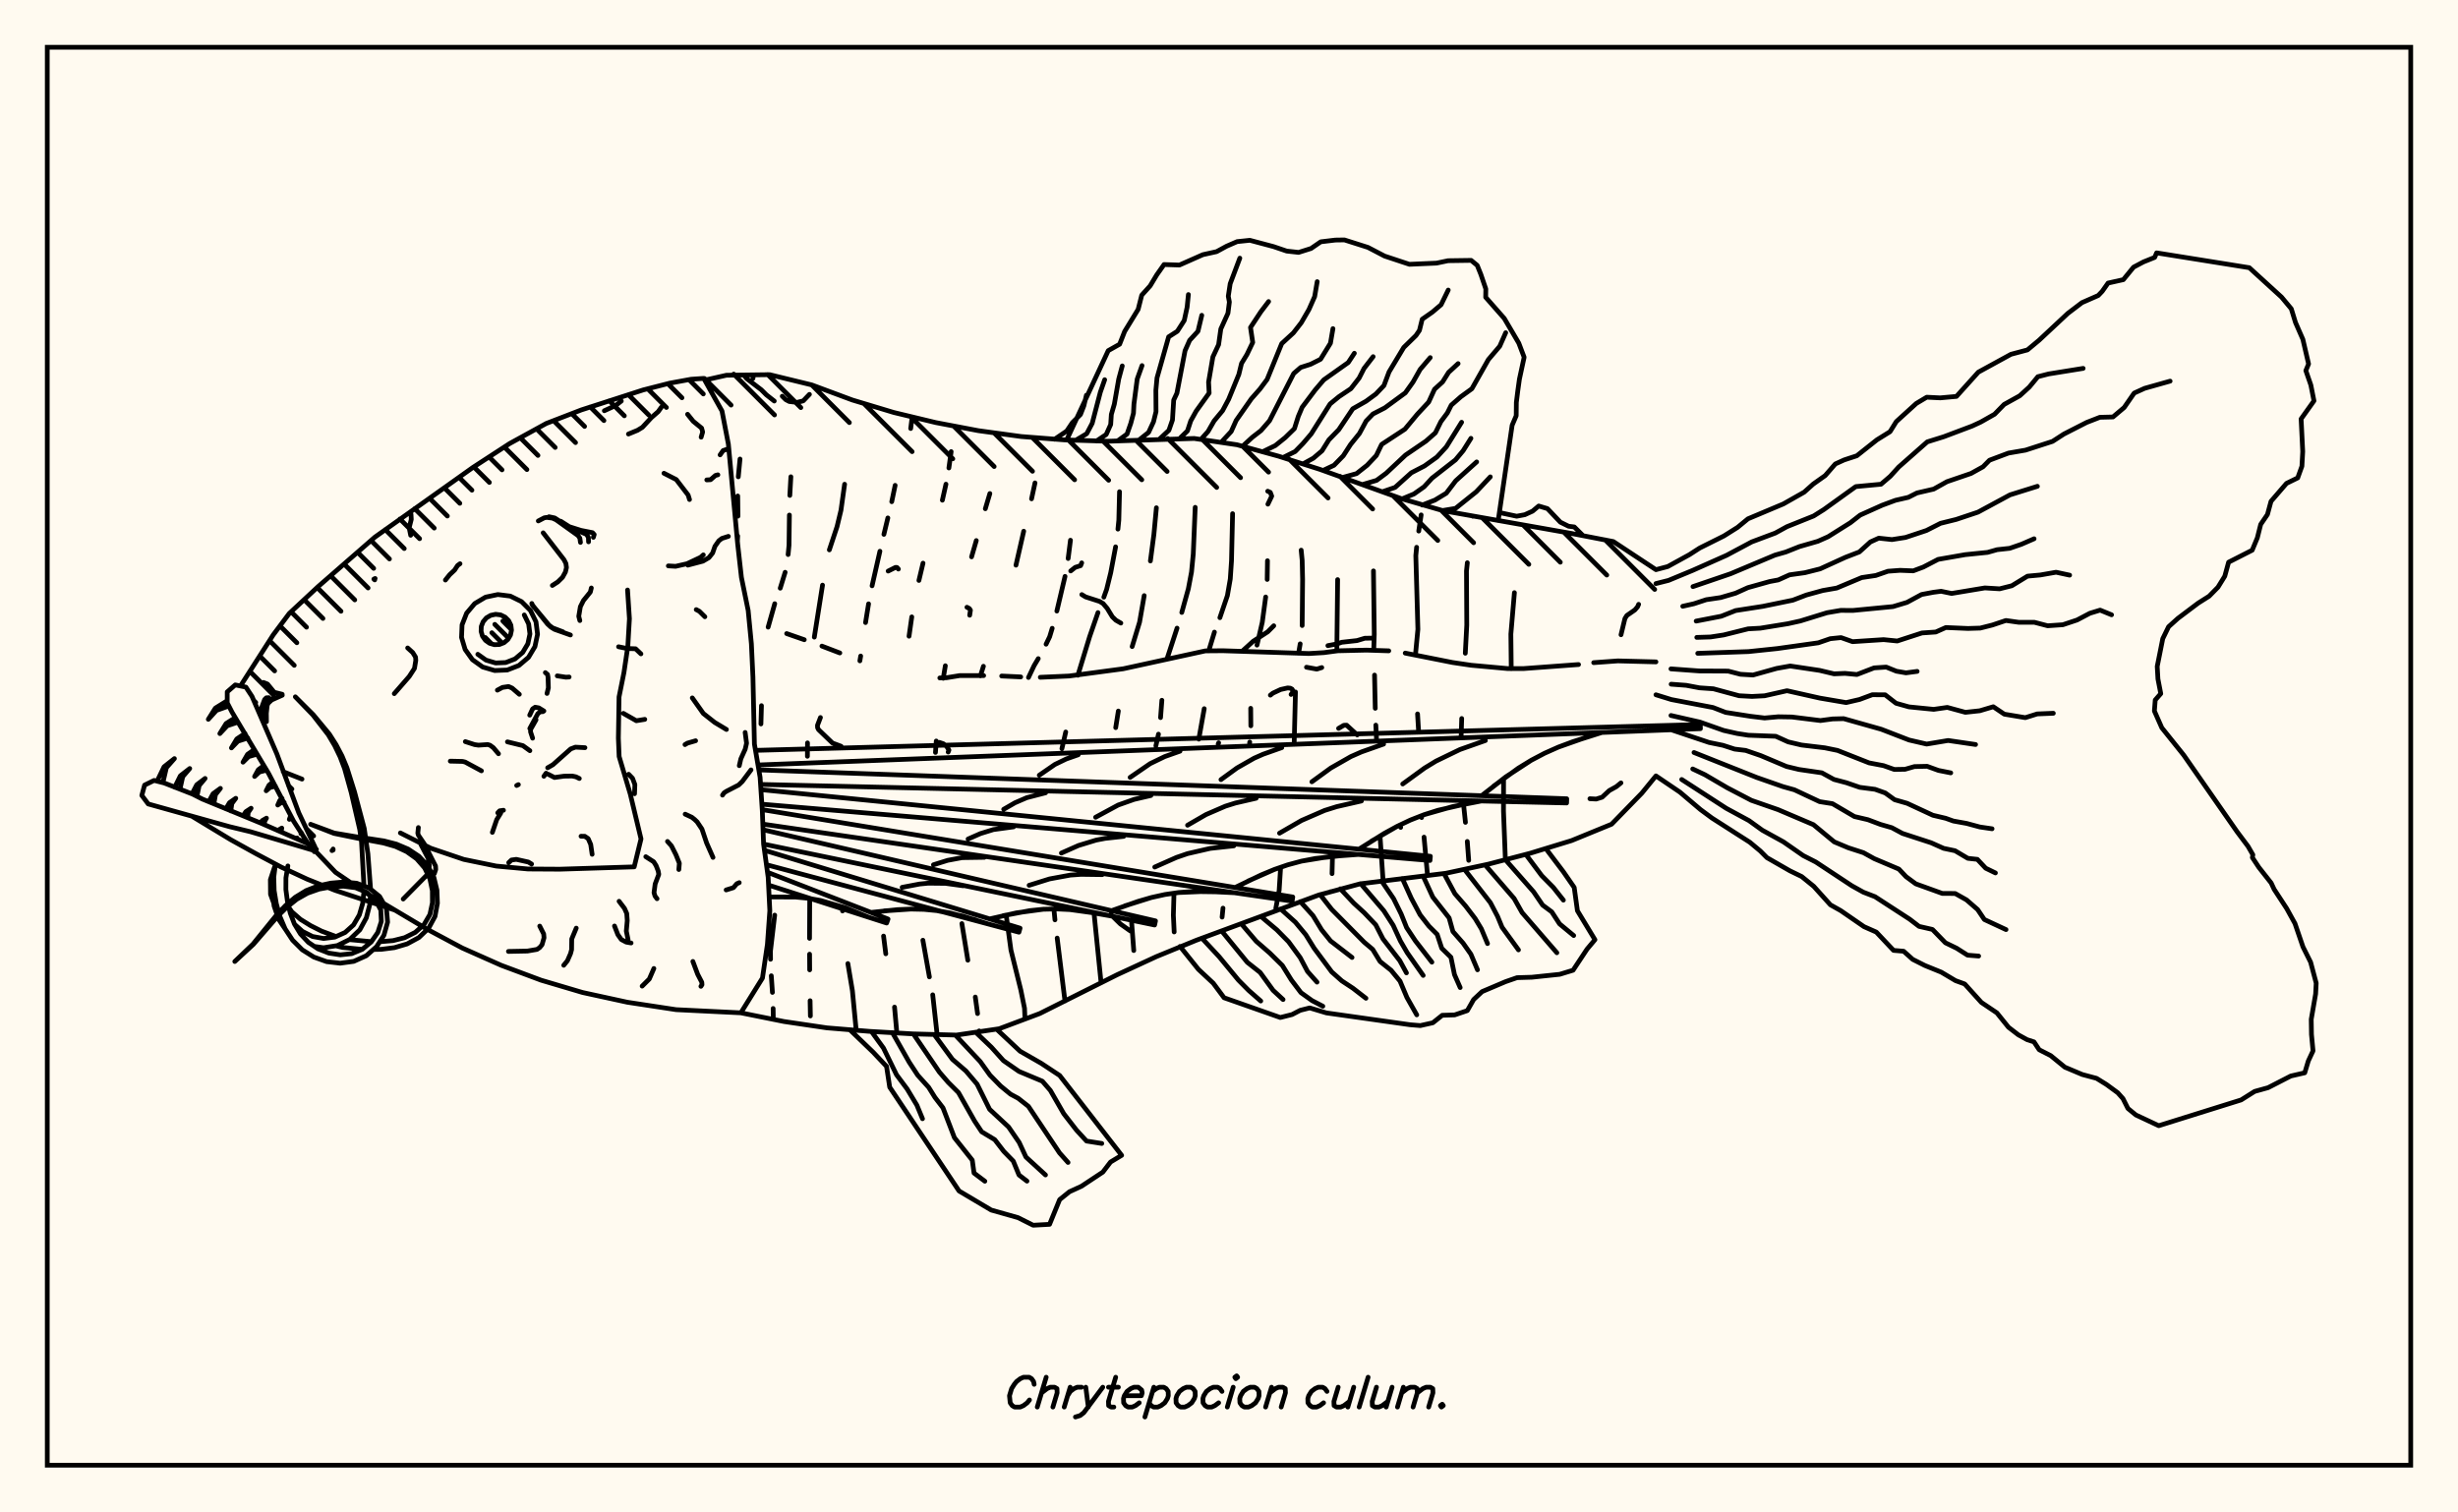<svg xmlns="http://www.w3.org/2000/svg" width="520" height="320"><rect x="0" y="0" width="520" height="320" fill="floralwhite"/><rect x="10" y="10" width="500" height="300" stroke="black" stroke-width="1" fill="none"/><path stroke="black" stroke-width="1" fill="none" stroke-linecap="round" stroke-linejoin="round" d="
M 149.08 80.43 153.68 79.39 162.83 79.27 171.73 81.44 180.31 84.63 189.08 87.27 197.98 89.41 206.98 91.12 216.05 92.36 225.18 93.07 234.33 93.36 252.63 92.77 261.69 94.1 270.52 96.53 279.24 99.31 296.48 105.51 305.27 108.05 332.32 112.84 341.31 114.58 350.32 120.53 
M 350.32 164.16 347.33 167.82 340.94 174.38 332.47 177.85 323.71 180.53 314.85 182.84 305.9 184.76 287.72 187 278.89 189.4 253.12 198.92 244.65 202.39 236.34 206.23 219.97 214.44 211.39 217.66 202.34 219 193.18 218.75 184.04 218.22 174.92 217.47 165.86 216.13 156.73 214.29 
M 166.42 134.05 170.15 135.35 
M 173.88 136.7 177.67 138.15 
M 198.82 143.44 200.24 143.39 203.03 142.94 208.1 142.94 
M 211.91 143.03 215.94 143.22 
M 220.08 143.3 226.18 143.03 237.62 141.5 255.01 137.71 258.73 137.68 276.93 138.27 280.08 138.08 283.01 137.69 289.08 137.55 293.8 137.7 
M 297.28 138.18 307.3 140.17 311.22 140.75 318.88 141.45 322.38 141.45 333.95 140.6 
M 337.15 140.2 342.25 139.83 350.32 140.04 
M 159.4 79.31 159.29 80.07 
M 156.55 97.12 156.19 100.88 
M 156.07 104.94 156.12 109.21 
M 156.06 113.4 156 114.53 
M 167.31 100.87 167.09 104.82 
M 167 108.97 166.92 115.34 166.73 117.33 
M 166.1 121.08 165.06 124.45 
M 163.9 127.73 162.5 132.69 
M 161.09 149.3 160.98 153.17 
M 163.89 193.62 162.99 201.27 163.01 202.96 
M 163.17 206.45 163.41 209.97 
M 163.56 213.37 163.6 215.68 
M 178.68 102.45 177.91 107.96 177.08 111.42 175.45 116.34 
M 174.01 123.8 172.27 134.8 
M 170.83 157.18 170.81 160.01 
M 171.3 190.12 171.26 198.53 
M 171.27 201.88 171.29 205.2 
M 171.38 211.73 171.44 214.95 
M 189.37 102.69 188.65 106.15 
M 187.83 109.58 186.99 113.06 
M 186.15 116.63 184.49 123.94 
M 183.75 127.76 183.11 131.72 
M 182.08 138.8 181.91 139.82 
M 178.18 191.85 178.24 192.74 
M 179.37 203.87 180.33 209.63 181.13 217.98 
M 201.22 95.55 200.74 99.01 
M 200.12 102.44 199.36 105.83 
M 195.27 119.15 194.4 122.81 
M 192.89 130.52 192.31 134.61 
M 186.92 198.05 187.39 201.8 
M 189.24 213.08 189.73 218.55 
M 209.41 104.42 208.45 107.64 
M 206.54 114.37 205.54 117.82 
M 199.99 140.86 199.55 143.51 
M 198.07 156.78 197.9 159.2 
M 195.24 198.93 196.62 206.69 
M 197.32 210.48 198.25 218.89 
M 218.96 102.17 218.23 105.54 
M 216.57 112.39 214.93 119.58 
M 208.05 140.97 207.41 143 
M 203.49 195.41 204.75 203.16 
M 206.33 210.95 206.81 214.45 
M 207.14 218.12 207.16 218.29 
M 226.46 114.3 225.97 118.17 
M 225.31 121.95 223.58 129.29 
M 222.6 132.93 222.06 134.72 221.3 136.3 
M 219.65 139.35 218.77 140.83 217.58 143.34 
M 212.86 193.6 213.87 201.02 215.96 209.46 216.74 213.32 216.84 215.61 
M 236.84 104.04 236.69 110.05 236.5 111.95 
M 236.01 115.7 234.98 121.16 234.11 124.7 233.52 126.35 
M 232.28 129.61 230.52 134.69 228.03 142.87 
M 225.46 154.87 224.65 158.4 
M 222.96 192.33 223.18 194.62 
M 223.65 198.47 225.3 211.8 
M 244.64 107.43 244.11 113.09 243.37 118.69 
M 242.06 126.02 241.08 131.64 239.51 136.8 
M 236.59 150.44 236.03 153.95 
M 231.44 193.14 232.94 207.95 
M 252.85 107.34 252.44 117.2 252.07 121.01 251.4 124.57 250.01 129.58 
M 249.01 132.9 246.89 139.38 
M 245.8 148.16 245.52 151.83 
M 245.08 155.33 244.53 157.8 
M 239.36 194.6 239.85 201.11 
M 260.76 108.68 260.53 118.64 260.27 122.5 259.66 126.01 258.07 130.69 
M 256.92 133.74 255.74 137.61 
M 254.76 149.94 253.61 156.39 
M 248.36 188.98 248.23 193.64 248.4 197.18 
M 268.14 118.64 268.08 122.6 
M 267.76 126.31 267.04 131.65 265.92 136.49 
M 264.59 149.86 264.62 153.56 
M 264.39 157 264.36 157.21 
M 258.73 192.14 258.54 194.04 
M 275.27 116.4 275.48 118.59 275.57 122.61 275.48 132.35 
M 275.06 136.22 274.72 138.21 
M 274.06 146.4 273.8 156.82 
M 270.92 183.5 270.61 188.39 269.9 192.19 
M 282.98 122.63 282.81 137.7 
M 281.89 181.18 281.8 184.84 
M 281.51 188.65 281.51 188.69 
M 290.56 120.79 290.73 134.21 290.62 137.52 
M 290.79 142.83 290.94 149.86 
M 291.06 153.42 291.21 156.4 
M 291.95 176.87 292.6 186.38 
M 300.65 108.94 300.14 112.36 
M 299.69 115.79 299.52 117.55 299.96 133.14 299.44 138.6 
M 299.89 151.05 300.11 154.72 
M 300.7 172.59 300.75 172.98 
M 301.26 177.12 302 185.23 
M 310.42 119.06 310.24 120.81 310.3 132.26 309.99 138.21 
M 309.23 152.02 309.11 155.87 
M 309.62 170.18 310.02 173.99 
M 310.41 178.03 310.71 182.03 
M 320.38 125.39 319.63 134.16 319.71 141.48 
M 318.09 164.73 318.07 171.6 318.47 181.9 
M 187.89 120.83 189.46 120.04 189.77 120.07 190.06 120.4 
M 163.8 84.85 162.13 83.54 161.07 82.48 157.96 80.1 157.34 79.34 
M 342.93 134.3 343.76 130.87 344.16 130.23 345.86 129.05 346.43 128.39 346.66 127.86 
M 192.66 90.66 192.97 88.21 
M 290.39 135.01 288.72 135.04 287.09 135.53 283.85 135.89 282.87 136.23 280.92 136.6 
M 257.71 157.41 257.81 157.16 
M 200.59 159.12 200.75 158.7 200.31 157.99 199.6 157.37 198.73 157.08 
M 342.92 165.64 341.95 166.43 340.44 167.27 338.94 168.67 337.68 169.06 336.35 168.99 
M 239.13 196.97 237.02 195.48 234.98 193.48 
M 276.39 141.17 278.57 141.57 279.63 141.24 
M 269.47 132.4 268.2 133.67 265.11 135.68 262.79 137.79 
M 268.75 147.08 269.29 146.65 270.93 145.88 272.42 145.55 272.99 145.61 273.36 145.82 273.51 146.12 273.43 146.53 273.13 146.93 
M 205.14 130.17 205.3 129.1 205.07 128.75 204.56 128.48 
M 287.13 155.49 284.88 153.43 284.28 153.46 283.18 154.11 
M 226.51 120.8 227.47 120.04 228.61 119.68 228.84 119.09 
M 177.94 157.89 176.12 157.21 173.17 154.38 172.96 153.96 172.94 153.46 173.57 151.81 
M 296.32 175.06 296.15 174.55 
M 268.23 106.67 269.04 104.97 268.74 104.18 268.19 103.93 
M 171.24 83.44 169.93 84.81 168.59 85.14 166.97 84.95 166.22 84.55 165.49 83.83 
M 237.12 131.83 236.07 131.23 235.32 130.5 234.23 128.71 233.36 127.69 232.64 127.25 229.66 126.29 228.86 125.8 
M 218.66 92.66 218.66 92.66 
M 225.65 93.1 234.45 74.19 236.86 72.83 237.92 70.13 240.78 65.45 241.54 62.45 243.32 60.48 244.72 58.15 246.26 55.97 249.51 56.08 254.48 53.88 257.38 53.24 259.47 52.1 261.72 51.12 264.41 50.84 269.41 52.17 272.2 53.12 274.73 53.4 277.36 52.57 279.41 51.16 282.49 50.79 284.42 50.76 289.39 52.34 292.92 54.18 298.17 55.92 303.91 55.67 306.35 55.16 311.23 55.09 312.51 56.14 313.28 58.05 314.33 61.13 314.3 62.89 318.23 67.36 321.31 72.6 322.44 75.58 321.44 80.22 321.1 82.66 320.79 85.14 320.76 87.96 319.9 89.97 316.95 110.14 
M 311.59 109.23 311.59 109.23 
M 223.1 92.94 225.67 91.2 226.87 89.41 228.58 87.7 229.29 85.88 229.83 83.62 
M 227.53 93.18 229.9 91.76 231.06 89.56 232.78 82.98 233.7 80.34 
M 231.97 93.31 234.02 91.93 234.97 89.82 235.11 87.68 235.74 85.51 236.67 80.2 237.42 77.42 
M 236.42 93.3 238.43 91.84 239.22 89.57 239.79 87.42 239.89 85.48 240.58 80.2 241.6 77.35 
M 240.86 93.18 242.99 91.48 244.03 89.24 244.56 87.1 244.53 82.57 244.77 79.96 247.23 71.27 249.07 70.09 250.53 67.81 251.14 65 251.41 62.32 
M 245.29 92.91 247.28 91.05 248.04 88.86 248.3 84.65 248.98 83.19 250.7 74.2 251.67 72.01 253.43 70.1 254.24 66.71 
M 249.73 92.61 251.21 91.17 251.9 89.06 253.05 86.99 255.8 83.16 255.68 80.84 256.59 75.51 257.8 72.92 258.27 69.6 259.78 66.27 260.08 63.9 259.85 62.67 260.25 60.03 262.29 54.62 
M 254.16 92.86 255.57 91.28 256.85 89.05 258.65 86.88 259.92 84.49 262.08 79.22 262.65 76.89 263.81 74.98 265.02 72.45 264.55 69.28 266.74 65.96 268.38 63.8 
M 258.58 93.33 260.47 91.29 261.52 88.95 264.73 84.37 266.54 82.32 268.07 80.27 271.15 72.7 273.62 70.43 275.29 68.28 276.91 65.49 278.12 62.75 278.66 59.59 
M 262.89 94.4 264.93 92.52 266.77 91.1 268.58 89.01 273.69 79.02 275.17 77.74 277.26 77.07 279.37 76.01 281.46 72.62 281.99 69.53 
M 267.18 95.55 269.8 94.27 271.89 92.59 273.84 90.69 274.65 88.12 275.48 86.16 278.25 82.48 280.05 80.37 285.23 76.7 286.52 74.74 
M 271.45 96.8 274 95.53 275.62 93.87 277.4 91.79 281.39 85.46 283.27 83.92 285.78 82.24 287.53 79.99 288.57 77.95 290.49 75.46 
M 275.68 98.14 277.85 96.94 279.68 95.38 281.13 93.06 283.23 90.9 286.18 86.49 289.01 84.88 291.08 83.36 292.78 81.57 293.86 78.69 296.97 73.51 299.55 70.99 300.29 69.9 300.87 67.54 303.03 66.03 304.87 64.47 306.38 61.37 
M 279.91 99.53 282.22 98.44 284.18 96.43 285.72 94.04 287.59 91.72 289.02 89.07 290.45 87.59 292.96 86.3 297.3 83.12 298.92 80.85 300.44 78.16 302.57 75.66 
M 284.1 101 286.99 100.2 289.23 98.43 291.16 96.38 292.29 94.03 297.22 90.8 299.83 87.66 302.24 85.07 303.48 82.36 305.19 80.8 306.46 78.78 308.47 76.93 
M 288.28 102.5 291.23 101.63 293.26 100.12 297.35 96.28 301.67 93.33 303.66 91.58 304.83 89.2 306.2 87.36 307.02 85.72 309.04 83.95 311.38 82.25 314.87 76.08 317.27 73.26 318.54 70.39 
M 292.45 104.04 295.14 103.12 298.57 100.03 301.35 98.59 303.99 96.7 305.98 94.54 309.21 89.34 
M 296.63 105.55 299.13 104.51 301.28 102.99 302.95 101.17 307.92 97.29 309.54 95.35 311.18 92.74 
M 300.87 106.86 303.56 105.81 305.97 104.35 307.97 101.72 312.39 97.73 
M 305.16 108.02 307.93 107.56 312.31 104.05 315.28 100.89 
M 159.83 158.76 359.7 153.29 359.73 154.17 160.35 161.85 
M 160.53 162.89 331.45 169 331.42 169.89 160.9 165.97 
M 160.97 167.07 302.6 181.17 302.52 182.06 161.18 170.15 
M 161.26 171.3 273.49 189.78 273.36 190.66 161.38 174.36 
M 161.43 175.55 244.45 194.84 244.26 195.71 161.54 178.59 
M 161.72 179.9 215.8 196.38 215.56 197.23 162.14 182.95 
M 162.36 184.55 187.87 194.45 187.57 195.29 162.59 187.26 
M 338.88 154.98 332.7 156.94 329.68 158.07 326.76 159.37 323.93 160.86 318.55 164.37 313.43 168.36 
M 313.4 169.47 307.22 170.68 301.24 172.38 298.36 173.51 295.56 174.84 292.82 176.34 287.48 179.67 
M 287.38 180.78 281.28 181.23 275.33 182.2 272.43 182.98 269.59 183.96 266.79 185.12 261.29 187.77 
M 261.12 188.88 255.18 188.59 249.33 188.84 246.44 189.26 243.59 189.89 240.76 190.71 235.16 192.68 
M 234.92 193.78 229.22 192.78 226.37 192.45 223.53 192.31 220.69 192.38 215.03 193.14 209.38 194.42 
M 209.08 195.5 203.67 193.82 198.22 192.67 195.46 192.4 192.68 192.34 189.88 192.46 184.26 193.05 
M 183.88 194.11 178.79 192.05 173.6 190.52 170.95 190.05 168.27 189.79 162.72 189.78 
M 335.77 155.92 329.68 158.07 326.76 159.37 323.93 160.86 321.2 162.53 315.98 166.33 
M 314.24 156.68 308.86 158.58 303.78 161.04 301.37 162.51 296.75 165.87 
M 292.71 157.43 288.04 159.08 285.79 160.07 281.53 162.5 277.53 165.41 
M 271.17 158.18 267.21 159.58 265.31 160.42 261.7 162.48 258.3 164.95 
M 249.64 158.93 246.39 160.08 243.32 161.57 239.08 164.48 
M 228.11 159.69 225.57 160.58 223.17 161.74 219.86 164.02 
M 310.3 170.04 304.19 171.44 301.24 172.38 298.36 173.51 295.56 174.84 290.14 177.97 
M 288.02 169.47 282.78 170.67 280.23 171.47 275.35 173.59 270.69 176.28 
M 265.75 168.89 261.36 169.9 259.23 170.57 255.14 172.34 251.23 174.6 
M 243.48 168.31 239.94 169.13 236.55 170.33 231.78 172.91 
M 221.2 167.74 217.22 168.77 214.72 169.85 212.33 171.23 
M 284.32 180.97 278.28 181.63 275.33 182.2 272.43 182.98 269.59 183.96 264.03 186.41 
M 261.02 178.96 256.04 179.5 251.22 180.61 248.87 181.42 244.29 183.45 
M 237.73 176.95 233.8 177.38 231.88 177.75 228.15 178.89 224.54 180.49 
M 214.43 174.94 210.16 175.52 207.43 176.36 204.8 177.52 
M 258.15 188.7 252.24 188.62 249.33 188.84 246.44 189.26 243.59 189.89 237.96 191.66 
M 233.19 185.05 228.67 184.99 226.43 185.15 222.03 185.96 217.71 187.31 
M 208.24 181.39 203.54 181.46 200.48 182.03 197.47 182.97 
M 232.07 193.24 226.37 192.45 223.53 192.31 220.69 192.38 217.86 192.67 212.21 193.74 
M 203.76 187.41 200.06 186.9 196.37 186.86 194.53 187.04 190.85 187.74 
M 206.38 194.62 200.95 193.15 198.22 192.67 195.46 192.4 192.68 192.34 187.07 192.72 
M 210.92 217.83 215.8 222.41 220.27 224.97 224.18 227.55 237.29 244.44 234.94 245.86 233.31 247.99 228.79 250.98 226.24 252.15 224.17 253.82 222.04 259.04 218.57 259.23 215.36 257.62 209.7 256.02 202.89 251.98 188.22 230.02 187.55 225.62 184.72 222.62 179.94 218.02 
M 206.52 218.5 209.73 221.56 212.28 224.4 215.58 226.69 220.52 228.76 222.21 230.71 225.04 235.63 227.73 239.1 229.86 241.42 233.09 241.93 
M 202.11 219 207.37 224.6 209.43 227.47 211.68 229.77 213.78 231.5 215.4 232.37 217.56 234.07 224.15 243.93 225.95 245.95 
M 197.67 218.93 201.49 224.13 204.34 226.59 206.71 229.38 209.35 234.7 213.36 238.43 215.61 241.71 217.04 244.8 221.18 248.59 
M 193.23 218.75 198.73 226.83 200.6 229 202.77 231.16 206.17 237.18 207.68 239.46 210.45 241.13 212.36 243.61 214.36 245.66 215.57 248.6 217.26 249.9 
M 188.79 218.47 192.34 224.73 194.15 227.49 196.47 230.06 197.79 232.18 199.49 234.39 201.91 240.7 205.69 245.46 206.06 248.19 208.35 249.92 
M 184.36 218.24 186.9 221.74 189.66 227.39 191.92 230.42 193.97 233.83 195.16 236.7 
M 327.08 179.61 330.74 184.45 333.03 187.76 333.71 192.69 337.42 198.82 335.75 200.81 332.79 205.28 329.97 206.14 324.05 206.76 320.94 206.85 318.52 207.69 313.55 209.8 311.76 211.47 310.42 213.82 307.74 214.73 305.11 214.81 303.12 216.4 300.47 216.99 298.29 216.81 280.61 214.31 277.08 213.25 275.06 213.76 273.35 214.65 270.85 215.28 258.96 211.1 256.67 208.02 253.53 205.09 249.64 200.24 
M 322.8 180.78 326.16 185.27 328.59 187.73 330.74 190.45 
M 318.5 181.93 324.44 188.69 326.35 191.5 328.28 192.93 329.93 195.47 332.92 197.94 
M 314.19 183 320.32 190.1 322 193.08 329.36 201.58 
M 309.86 183.99 315.3 190.99 316.82 193.89 317.77 196.19 321.24 200.97 
M 305.5 184.84 307.78 189.08 310.06 191.7 312.08 194.35 313.39 196.52 314.69 199.64 
M 301.1 185.43 303.11 189.8 306.57 194.21 307.37 197.09 309.52 199.54 311.17 201.88 312.57 205.19 
M 296.67 185.86 298.56 190.04 300.43 193.55 302.29 195.94 304.04 197.69 305.01 200.64 306.95 202.54 307.7 206.2 308.91 208.95 
M 292.26 186.37 294.81 190.12 296.43 193.4 297.58 196.27 299.42 199.05 302.92 203.57 
M 287.86 186.96 292.75 192.69 294.73 195.77 296.26 199.09 297.7 201.57 301.08 206.38 
M 283.55 188.05 286.39 191.08 288.6 193.1 291.04 195.66 292.57 198.64 296.13 203.25 297.54 205.84 
M 279.27 189.27 281.72 192.4 288.59 199.34 290.4 200.87 291.96 203.43 294.29 205.29 296.18 207.58 297.64 211.04 299.72 214.72 
M 275.09 190.76 277.77 193.73 279.59 196.72 281.49 199.08 286.03 202.58 
M 270.92 192.31 274.05 195.12 276.24 197.76 278.01 200.62 281.73 205.63 283.87 207.53 286.23 209.09 288.97 211.21 
M 266.79 193.93 270.13 196.74 272.6 199.25 275.06 202.61 276.62 205.55 278.62 207.8 
M 262.62 195.47 265.76 199.15 268.64 201.66 271.28 204.26 273.2 207.35 275.22 210.02 277.58 211.71 279.85 212.89 
M 258.43 196.95 263.87 203.6 266.59 205.75 269.33 209.53 271.44 211.48 
M 254.26 198.49 257.9 202.4 262 207.37 264.15 209.54 266.72 211.79 
M 350.32 120.53 352.82 119.87 357.39 117.36 359.58 115.95 364.71 113.39 367.59 111.58 369.79 109.77 377.28 106.62 381.68 104.13 383.59 102.42 386.13 100.62 388.27 98.16 390.14 97.31 392.82 96.43 397.07 93.06 399.84 91.34 401.17 89.2 405.4 85.36 407.61 84.04 410.46 84.18 413.9 83.87 418.52 78.74 425.43 74.96 428.92 74.03 431.38 71.98 437.45 66.31 440.45 64.03 443.89 62.52 444.73 61.64 445.97 59.89 449.2 59.17 451.36 56.53 453.45 55.42 455.83 54.46 456.24 53.5 475.85 56.64 482.67 62.86 484.73 65.33 485.62 68.23 487.18 71.79 488.39 77 487.81 78.41 488.87 81.47 489.53 84.81 486.81 88.63 487.15 95.53 486.98 98.64 486.09 101.11 483.72 102.27 480.44 106.07 479.69 108.85 478.26 110.95 477.55 113.79 476.46 116.41 471.47 118.95 470.66 121.91 469.22 124.24 467.35 126.14 465.04 127.6 460.75 130.83 458.77 132.61 457.54 135.13 456.37 141 456.52 143.65 457.12 146.76 455.95 148.1 455.77 150.43 457.34 153.98 461.96 159.74 473.26 175.97 475.59 179.08 476.6 180.84 476.5 181.44 477.87 183.51 480.47 186.81 481.1 188.15 483.76 192.22 485.51 195.39 487.2 200.33 488.82 203.57 490 208 489.88 210.3 488.95 215.66 489 218.85 489.33 222.34 488.33 224.48 487.58 226.98 484.63 227.66 479.82 230.13 476.98 230.92 474.12 232.72 456.69 238.17 451.85 235.9 450.17 234.52 449.12 232.43 448.02 231.2 445.63 229.45 443.53 228.15 440.51 227.34 436.83 225.79 433.83 223.34 431.4 222.1 430.3 220.44 428.84 219.97 426.99 218.95 424.9 217.34 422.45 214.3 419.17 212.09 415.65 208.19 413.7 207.48 410.69 205.69 407.22 204.28 404.64 202.98 402.72 201.26 400.59 201.08 396.94 197.21 394.34 196.06 389.42 192.67 387.23 191.44 383.71 187.53 381.16 185.46 378.67 184.25 373.79 181.45 372.39 180.04 370.18 178.2 362.16 173.07 359.74 171.28 355.41 167.61 350.32 164.16 
M 350.32 123.47 352.98 122.8 358.07 120.69 365.27 117.49 370.59 114.65 375.58 112.78 378.04 111.43 383.68 109.17 385.87 107.79 392.6 102.95 397.94 102.45 399.9 100.77 401.67 98.82 407.72 93.49 411.19 92.41 417.19 90.15 419.03 89.3 421.96 87.64 423.98 85.57 427.28 83.74 429.3 81.9 431.12 79.7 433.38 79.12 440.7 77.94 
M 358.15 124.11 366.09 121.4 375.49 117.45 377.8 116.79 380.69 115.64 384.58 114.52 386.74 113.56 391.45 110.6 393.53 108.98 398.19 106.89 401 105.85 403.7 105.23 405.54 104.3 409.08 103.48 411.89 101.91 416.98 100.17 419.52 98.76 420.89 97.37 424.91 95.86 428.51 95.24 434.22 93.39 436.62 91.84 441.43 89.38 444.23 88.29 447.01 88.22 449.38 86.22 451.49 83.17 453.71 82.16 459.1 80.64 
M 355.99 128.27 358.35 127.74 360.97 126.88 364.01 126.43 367.18 125.5 369.77 124.33 374.38 123.04 376.2 122.7 378.6 121.62 381.83 121.17 385.05 120.36 390.4 117.92 393.35 116.78 395.69 114.66 397.46 113.86 400.25 114.16 403.12 113.71 407.54 112.24 410.53 110.72 413.84 109.9 418.45 108.36 425.23 104.7 431.02 102.89 
M 358.83 131.41 364.14 130.38 367.18 129.18 372.92 128.29 379.29 126.98 382.14 125.89 385.6 124.94 388.57 124.42 393.86 122.2 396.82 121.76 399.41 120.86 401.97 120.67 404.75 120.78 406.88 119.98 410.02 118.35 415.75 117.35 420.49 116.87 422.5 116.3 425.16 116.01 427.65 115.15 430.32 113.99 
M 358.96 134.86 361.86 134.77 364.66 134.34 369.82 133.05 372.39 132.91 378.26 131.96 380.88 131.38 386.51 129.64 389.42 129.14 391.96 129.16 400.47 128.34 403.43 127.45 406.52 125.78 409.02 125.31 410.65 125.1 412.87 125.56 419.9 124.39 423.03 124.58 425.61 123.93 428.93 121.9 431.65 121.65 434.97 121.07 437.84 121.69 
M 359.16 138.23 369.89 137.86 376 137.22 384.68 136 387.2 135.13 389.48 134.9 391.92 135.76 398.49 135.33 401.37 135.62 406.6 133.92 409.52 133.72 411.65 132.77 416.33 132.97 418.93 132.89 421.5 132.24 424.36 131.28 427.05 131.66 430.4 131.67 433.19 132.4 436.41 132.18 439.41 131.18 442.13 129.75 444.29 129.09 446.71 130.08 
M 353.5 141.52 359.52 141.96 365.6 141.99 368.2 142.66 370.86 142.82 375.87 141.42 378.72 140.91 384.94 141.84 388.01 142.57 390.31 142.47 392.84 142.71 396.47 141.31 399.04 141.14 401.19 142.01 403.21 142.36 405.58 142.05 
M 353.54 144.76 356.73 145 359.54 145.53 362.47 145.73 367.9 147.2 370.64 147.35 373.31 147.21 378.05 146.14 384.99 147.7 390.56 148.65 393.4 147.99 396.09 146.99 398.81 147 401.11 148.79 403.85 149.56 409.08 150.08 411.96 149.67 415.78 150.71 418.83 150.38 421.69 149.53 424.02 151.1 428.46 151.84 430.97 151.05 434.39 150.91 
M 350.32 147 353.59 148.01 362.39 149.69 365.08 150.73 370.31 151.55 373.3 151.91 376.22 151.65 379.09 151.7 385.12 152.45 387.69 152.11 390.04 152.05 397.98 154.29 403.87 156.57 407.59 157.43 412.14 156.67 417.94 157.52 
M 353.5 151.38 359.64 152.78 364.66 154.55 367.5 155.19 369.87 155.56 375.67 155.78 378.3 156.97 381.11 157.63 386.04 158.22 388.73 158.77 395.42 161.41 398.47 161.99 400.75 162.8 403.02 162.76 405 162.19 407.69 162.13 410.08 163 412.69 163.52 
M 353.45 154.37 361.56 157.09 364.5 157.69 366.97 158.49 369.3 158.77 372.5 159.87 377.95 162.17 380.56 162.8 385.42 163.51 387.97 164.91 390.62 165.61 393.43 166.58 396.67 167 398.83 167.77 400.81 169.2 403.46 169.96 408.91 172.49 411.62 173.13 413.24 173.71 416.07 174.22 418.84 174.97 421.43 175.35 
M 358.37 159.21 371.64 164.49 377.19 166.43 379.62 167.11 384.95 169.61 387.67 170.04 392.31 172.76 395.17 173.43 397.83 174.43 400.22 175.12 402.47 176.33 408.53 178.31 411.18 179.49 413.6 180 416.3 181.6 418.32 181.82 420.08 183.69 422.14 184.69 
M 358.1 162.69 360.68 163.91 365.44 166.69 370.52 169.34 376.16 171.3 383.64 174.48 388.04 178.12 391.01 179.37 394.22 180.41 396.5 181.67 401.72 183.88 403.23 185.48 405.29 187 410.91 189.03 413.62 189.04 416.03 190.4 418.38 192.44 419.8 194.55 424.38 196.68 
M 355.77 164.92 365.2 171.02 370.02 173.63 372.82 175.65 377.3 178.12 381.47 181.02 384.14 182.38 391.75 187.4 394.19 188.76 396.67 189.72 404 194.48 405.98 196 408.82 196.65 411.56 199.47 413.93 200.62 416.24 202.09 418.59 202.28 
M 317.24 108.45 320.86 109.22 322.58 108.9 324.22 108.15 325.52 107.06 327.37 107.61 330.1 110.48 331.84 111.34 333.05 111.49 334.83 113.26 
M 50.87 145.14 57.79 134.34 61.19 129.8 67.29 124.12 79.3 113.65 100.03 98.91 107.81 93.85 115.57 89.59 122.98 86.73 136.08 82.5 141.68 81.07 146.2 80.24 148.88 80.06 152.74 86.96 154.09 93.97 156.06 115.12 156.85 122.16 158.28 129.16 158.96 136.21 159.29 143.28 159.6 157.43 160.8 164.45 161.27 171.51 161.54 178.58 162.51 185.61 162.86 192.67 162.35 199.79 161.3 206.94 156.73 214.29 143.03 213.62 132.72 212.05 123.25 209.99 114.48 207.39 106.04 204.24 97.78 200.57 90.24 196.54 77.03 188.68 70.98 184.56 66.2 179.51 
M 132.76 124.83 133.16 130.9 132.82 136.76 132 142.29 130.96 147.46 130.82 156.17 130.98 160.06 133.34 168.01 135.61 177.49 134.17 183.41 118.44 183.9 111.71 183.86 104.98 183.24 98.11 181.83 91.14 179.47 84.7 176.23 
M 65.21 178.54 62.11 173.73 56.82 163.64 49.1 150.7 48.07 148.7 48.07 146.39 49.77 144.91 52.02 145.38 53.31 147.34 58.58 159.53 63.21 171.98 66.67 179.28 
M 66.18 179.87 52.98 175.97 48.55 174.9 31.36 170.1 30 168.29 30.59 166.11 32.6 165.12 34.73 165.66 40.73 168.01 42.8 169.06 55.25 174.18 66.41 179.06 
M 99.94 139.57 98.4 137.41 97.64 134.86 97.75 132.2 98.72 129.73 100.43 127.7 102.72 126.34 105.32 125.79 107.96 126.12 110.34 127.29 112.22 129.17 113.39 131.56 113.72 134.19 113.17 136.8 111.81 139.08 109.78 140.8 107.31 141.76 104.65 141.87 102.11 141.12 99.94 139.57 
M 110.91 130.11 111.84 132.02 112.11 134.13 111.67 136.21 110.58 138.04 108.96 139.41 106.98 140.18 104.85 140.27 102.81 139.66 101.08 138.43 
M 102.7 135.48 102.08 134.61 101.78 133.59 101.82 132.53 102.21 131.54 102.9 130.73 103.81 130.19 104.85 129.97 105.91 130.1 106.86 130.57 107.61 131.32 108.08 132.27 108.21 133.33 107.99 134.37 107.45 135.28 106.64 135.97 105.65 136.36 104.59 136.4 103.57 136.1 102.7 135.48 
M 102.65 134.87 104.01 136.23 
M 104.05 133.87 106.29 136.11 
M 104.68 132.1 107.6 135.02 
M 106.38 131.4 108.2 133.22 
M 64.88 175.4 66.35 176.87 
M 61.05 166.24 61.76 166.94 
M 53.71 148.23 54.11 148.63 
M 52.84 142.03 57.87 147.06 
M 54.97 138.82 58.1 141.95 
M 57.03 135.55 62.25 140.77 
M 59.23 132.42 62.8 135.99 
M 61.58 129.44 64.84 132.7 
M 64.34 126.87 68.32 130.85 
M 67.1 124.3 72.14 129.33 
M 69.94 121.81 75.05 126.92 
M 72.79 119.32 77.87 124.4 
M 75.64 116.84 79.05 120.25 
M 78.49 114.36 82.39 118.26 
M 81.51 112.05 85.52 116.06 
M 84.6 109.8 88.77 113.97 
M 87.73 107.61 91.86 111.73 
M 90.89 105.43 94.64 109.18 
M 94.02 103.23 97.28 106.49 
M 97.12 101 99.84 103.71 
M 100.23 98.78 103.53 102.07 
M 103.46 96.67 106.2 99.41 
M 106.69 94.57 111.47 99.35 
M 110.06 92.61 113.81 96.36 
M 113.5 90.72 117.45 94.67 
M 117.11 88.99 121.76 93.64 
M 120.95 87.51 123.67 90.22 
M 124.88 86.1 127.76 88.98 
M 128.9 84.79 132.08 87.97 
M 132.94 83.5 137.25 87.81 
M 137.03 82.26 140.98 86.21 
M 141.28 81.17 144.27 84.16 
M 145.76 80.32 148.79 83.35 
M 138.33 204.91 137.36 207.14 135.85 208.64 
M 105.22 146.02 106.3 145.44 107.59 145.25 108.35 145.59 109.87 146.9 
M 145.46 87.65 146.65 89.13 148.43 90.58 148.65 91.4 148.33 92.5 
M 122.8 114.76 122.67 113.85 122.29 113.31 117.61 109.96 116.85 109.62 115.66 109.47 115.14 109.56 113.88 110.22 
M 122.67 131.3 122.44 130.4 122.78 128.36 123.43 127.06 124.89 125.26 125.1 124.4 
M 115.37 142.31 115.84 142.71 115.94 143.29 116.01 145.53 115.72 146.72 
M 83.41 146.76 86.57 143.13 87.68 141.42 87.96 139.74 87.91 139.02 87.31 138.06 86.24 137.09 
M 55.55 152.47 56.3 148.75 56.98 148.02 58.14 147.73 
M 139 190.15 138.57 189.58 138.36 188.87 138.6 187.03 139.37 184.99 139.24 184.28 138.8 183.14 138.29 182.33 136.62 181.26 
M 70.23 179.97 70.48 179.85 70.47 179.63 
M 120.68 134.35 117.3 133.15 116.53 132.67 115.83 132.02 112.54 127.89 
M 109.67 166.01 109.3 166.19 
M 85.3 190.21 90.43 185.01 90.77 183.96 90.82 183.12 90.58 181.62 89.03 178.65 
M 125.53 113.69 125.71 113.09 125.35 112.7 122.92 112.22 120.45 111.44 118.63 110.28 
M 154.19 94.92 152.98 95.33 152.34 96.24 
M 131.44 84.85 130.24 85.8 127.85 86.9 
M 143.61 183.97 143.72 182.64 143 180.85 142.05 178.97 141.21 178.03 
M 120.4 143.24 119.72 143.28 117.89 143 
M 146.58 203.42 147.59 206.12 148.47 207.82 148.51 208.34 148.28 208.69 
M 124.51 114.64 124.48 113.68 124.07 113.05 120.01 111.32 117.36 109.59 116.14 109.33 
M 63.89 164.84 59.91 163.27 
M 94.23 122.72 95.13 121.59 96.17 120.62 96.81 119.64 97.32 119.27 
M 145.87 105.69 145.58 104.74 143.06 101.46 140.46 100.13 
M 55.73 144.39 56.59 144.73 58.01 146.47 59.7 146.89 
M 147.29 128.98 147.96 129.34 149.12 130.49 
M 107.35 156.96 110.62 157.76 112.1 158.83 
M 114.18 195.94 115.02 197.6 115.09 198.42 114.67 199.88 114.17 200.48 113.61 200.87 111.57 201.22 107.56 201.3 
M 112.06 151.31 112.67 149.99 113.21 149.63 113.99 149.77 115.06 150.43 
M 154.09 113.48 152.72 113.92 152.07 114.42 151.25 115.59 150.76 117 149.97 117.99 148.71 118.73 145.52 119.57 
M 156.4 162 156.73 160.55 157.65 158.51 157.94 157.25 157.64 154.97 
M 150.84 181.41 149.49 178.36 148.5 175.41 147.48 173.89 146.96 173.39 146.37 172.92 144.95 172.26 
M 123.75 158.19 121.73 158.08 120.74 158.45 116.97 161.8 115.86 162.44 
M 151.87 100.46 151.36 100.59 150.33 101.49 149.52 101.54 
M 153.68 154.34 151.2 152.85 148.79 150.95 146.46 147.66 
M 122.56 164.71 121.85 164.36 121.06 164.19 119.3 164.22 117.31 164.5 115.97 163.81 
M 79.27 122.69 79.09 122.52 79.36 122.39 
M 105.3 171.98 105.7 171.55 106.51 171.43 
M 56.37 152.69 56.35 150.92 56.52 149.29 56.71 148.81 57.48 148.09 59.72 147.09 
M 121.91 196.37 120.95 198.67 120.92 200.93 120.7 201.76 120.04 203.27 119.26 204.23 
M 148.79 117.4 148.21 117.92 145.34 119.27 142.93 119.82 141.39 119.73 
M 86.95 108.82 87.01 109.88 86.56 111.66 86.88 113.25 
M 119.1 133.68 116.9 132.84 116.16 132.28 112.71 128.13 112.5 127.68 
M 54.88 150.94 55.98 148 56.34 147.64 56.86 147.61 
M 139.91 86.16 139.24 87.1 137.8 88.36 135.9 90.41 134.87 91.04 132.95 91.83 
M 104.16 176.11 105.08 173.42 105.94 172.02 
M 116.85 123.87 118.01 123.12 119 122.15 119.62 121.02 119.84 120.08 119.72 119.22 119.32 118.43 114.91 112.73 
M 156.39 186.75 155.87 186.98 155.16 187.81 153.62 188.29 
M 144.91 157.54 145.43 157.23 147.16 156.73 
M 91.88 184.85 92.18 183.96 92.14 183.22 89.76 178.55 88.52 176.72 88.39 176.28 88.51 175.09 
M 135.59 138.34 134.47 137.27 132.61 137.2 130.86 136.84 
M 134.24 167.94 134.31 165.99 133.81 164.66 132.99 163.81 
M 98.44 156.91 100.4 157.54 101.21 157.66 103.18 157.53 103.66 157.67 104.37 158.19 105.46 159.48 
M 112.08 154.13 113.78 151 114.26 150.61 114.86 150.56 
M 131.87 150.93 134.62 152.49 136.41 152.2 
M 107.62 182.51 108.2 181.96 109.22 181.82 111.78 182.39 112.46 182.81 
M 152.85 168.23 153.17 167.76 153.66 167.43 156.26 166.09 157.03 165.35 158.88 162.89 
M 115.06 164.24 115.53 163.59 
M 125.27 180.75 124.97 178.67 124.43 177.43 123.71 176.94 122.92 176.93 
M 95.26 161.04 97.85 161.1 98.4 161.23 101.85 163.09 
M 112.68 156.18 112.24 154.84 112.25 154.33 113.4 152.3 
M 130.97 190.69 132.11 192.19 132.59 193.27 132.7 194.77 132.5 197 132.87 198.79 
M 130 195.92 130.71 197.75 131.44 198.78 132.48 199.33 133.51 199.51 
M 60.9 183.21 60.49 185.74 60.48 188.22 60.81 190.72 61.4 193.18 62.29 195.5 63.57 197.6 65.24 199.38 67.27 200.75 69.56 201.65 71.98 202.02 74.4 201.77 76.64 200.85 78.53 199.3 79.93 197.28 80.67 194.95 80.56 192.54 79.41 190.41 77.54 188.78 75.22 187.82 72.68 187.5 70.08 187.64 67.51 188.11 65.05 188.98 62.77 190.27 60.71 191.92 58.82 193.77 53.59 199.81 49.67 203.43 53.52 199.75 58.56 193.53 60.41 191.59 62.46 189.84 64.78 188.42 67.31 187.43 69.97 186.85 72.69 186.61 75.45 186.87 78.09 187.87 80.3 189.67 81.75 192.19 82 195.1 81.22 197.88 79.66 200.3 77.49 202.21 74.84 203.4 71.97 203.79 69.1 203.46 66.39 202.49 63.95 200.96 61.9 198.92 60.32 196.52 59.21 193.9 58.46 191.2 58 188.42 57.92 185.57 58.27 182.83 
M 60.84 183.72 60.72 184.34 
M 60.44 191.56 60.59 192.04 
M 62.33 195.57 64 197.07 66.13 198.14 68.46 198.56 70.83 198.27 73.01 197.29 74.79 195.69 76.02 193.58 76.72 191.18 77 188.56 
M 77 187.46 76.48 178.09 76.1 175.48 74.31 167.72 72.89 162.61 71.95 160.13 70.8 157.74 69.45 155.46 66.19 151.26 62.48 147.43 66.26 151.2 69.67 155.31 71.11 157.57 72.36 159.95 73.39 162.43 75 167.54 77.06 175.29 77.83 180.63 78.4 188.13 
M 78.36 189.49 78.21 191.45 77.5 194.19 76.12 196.73 74 198.76 71.36 200.06 68.45 200.52 66.51 200.24 
M 60.64 197 58.92 194.46 58.73 193.88 
M 58.6 193.49 57.98 191.67 57.65 188.8 57.79 185.96 58.2 183.33 
M 60.67 191.37 60.93 191.74 
M 61.12 192.02 61.73 192.91 63.56 194.51 65.71 195.84 68.02 197 71.1 198.15 
M 73.93 198.8 78.58 199.24 
M 80.34 199.25 83.16 199.01 85.61 198.39 87.85 197.27 89.7 195.62 90.95 193.48 91.48 191.01 91.47 188.45 90.95 185.94 89.84 183.64 88.15 181.7 86.04 180.19 83.67 179.09 81.13 178.36 77.49 177.68 
M 76.39 177.5 70.67 176.33 65.71 174.4 70.7 176.25 76.35 177.21 
M 77.43 177.34 81.23 177.92 83.84 178.59 86.35 179.65 88.62 181.16 90.5 183.19 91.79 185.64 92.44 188.34 92.54 191.11 92.03 193.88 90.68 196.39 88.62 198.36 86.13 199.71 83.44 200.5 80.7 200.85 78.99 200.89 
M 76.62 200.86 72.5 200.46 71.03 200.11 
M 57.92 191.11 57.23 189.21 57.2 186.12 58.11 183.38 
M 66.16 179.53 66.49 180.2 
M 63.69 176.09 63.66 176.38 63.87 176.38 
M 61.49 172.59 61.21 173.36 61.78 173.12 
M 59.67 168.91 59.18 169.38 58.76 170.33 59.41 169.86 60.12 169.77 
M 57.77 165.42 56.91 166.12 56.31 167.31 57.14 166.6 58.28 166.36 
M 55.8 161.99 54.64 162.86 53.86 164.28 54.87 163.34 56.39 162.95 
M 53.81 158.6 52.37 159.6 51.41 161.26 52.6 160.08 54.38 159.56 
M 51.84 155.18 50.1 156.34 48.96 158.24 50.33 156.82 52.43 156.15 
M 49.78 151.84 47.83 153.08 46.51 155.21 48.06 153.56 50.35 152.79 
M 48.07 148.26 45.56 149.82 44.07 152.19 45.79 150.3 48.42 149.37 
M 66.29 179.47 66.94 179.7 
M 62.61 177.36 62.86 177.3 62.88 177.49 
M 58.73 175.72 59.61 175.2 59.47 176.03 
M 55.09 174.11 55.47 173.62 56.37 173.1 55.97 173.8 55.95 174.5 
M 51.43 172.61 52.01 171.73 53.12 171 52.51 171.9 52.4 173 
M 47.78 171.13 48.55 169.83 49.88 168.9 49.05 170.01 48.82 171.58 
M 44.16 169.62 45.08 167.93 46.63 166.8 45.59 168.11 45.24 170.06 
M 40.62 167.97 41.62 166.04 43.39 164.7 42.13 166.21 41.66 168.48 
M 36.96 166.57 38.16 164.14 40.14 162.6 38.66 164.32 38.07 166.98 
M 33.24 165.28 34.7 162.24 36.9 160.5 35.2 162.42 34.46 165.59 
M 40.53 172.65 48.81 177.66 54.19 180.64 59.48 183.45 65 186.02 70.9 188.38 83.49 192.54 
M 149.04 80.08 154.66 85.71 
M 155.22 79.15 163.85 87.79 
M 162.42 79.25 169.42 86.24 
M 171.73 81.44 179.69 89.41 
M 182.79 85.4 192.96 95.56 
M 192.68 88.18 201.57 97.07 
M 201.82 90.21 210.32 98.71 
M 210.4 91.68 218.43 99.71 
M 218.46 92.63 227.34 101.51 
M 226.07 93.13 234.54 101.61 
M 233.39 93.35 241.55 101.51 
M 240.35 93.19 246.91 99.75 
M 247.05 92.78 257.4 103.13 
M 254.24 92.86 262.45 101.07 
M 262.88 94.4 268.37 99.89 
M 272.79 97.2 280.96 105.36 
M 283.49 100.78 290.39 107.69 
M 294.67 104.86 304.17 114.35 
M 304.9 107.97 311.75 114.83 
M 313.6 109.57 323.43 119.4 
M 322.22 111.07 330.09 118.95 
M 330.85 112.6 339.92 121.67 
M 339.59 114.23 350.06 124.71 
M 218.78 292.89 218.66 292.3 218.24 291.7 217.73 291.39 216.53 291.39 215.84 291.7 215.06 292.3 214.58 292.89 214.01 293.8 213.56 295.3 213.71 296.8 214.13 297.39 214.63 297.7 215.84 297.7 216.53 297.39 217.31 296.8 217.79 296.2 
M 221.33 291.39 219.44 297.7 
M 220.34 294.7 221.51 293.8 222.2 293.5 223.1 293.5 223.61 293.8 223.64 294.7 222.74 297.7 
M 226.4 293.5 225.14 297.7 
M 225.86 295.3 226.43 294.39 227.21 293.8 227.9 293.5 228.8 293.5 
M 229.7 293.5 230.24 297.7 
M 233.3 293.5 229.28 298.89 228.5 299.5 227.51 299.8 
M 236.03 291.39 234.5 296.5 234.53 297.39 235.04 297.7 235.64 297.7 
M 234.5 293.5 236.6 293.5 
M 237.86 295.3 241.46 295.3 241.64 294.7 241.52 294.1 240.8 293.5 239.9 293.5 239.21 293.8 238.43 294.39 237.86 295.3 237.68 295.89 237.71 296.8 238.13 297.39 238.64 297.7 239.54 297.7 240.23 297.39 241.01 296.8 
M 244.1 293.5 242.21 299.8 
M 243.83 294.39 244.61 293.8 245.3 293.5 246.2 293.5 246.71 293.8 247.13 294.39 247.16 295.3 246.98 295.89 246.41 296.8 245.63 297.39 244.94 297.7 244.04 297.7 243.53 297.39 243.11 296.8 
M 251 293.5 250.31 293.8 249.53 294.39 248.96 295.3 248.78 295.89 248.81 296.8 249.23 297.39 249.74 297.7 250.64 297.7 251.33 297.39 252.11 296.8 252.68 295.89 252.86 295.3 252.83 294.39 252.41 293.8 251.9 293.5 251 293.5 
M 258.52 294.39 258.11 293.8 257.6 293.5 256.7 293.5 256.01 293.8 255.23 294.39 254.66 295.3 254.48 295.89 254.51 296.8 254.93 297.39 255.44 297.7 256.34 297.7 257.02 297.39 257.81 296.8 
M 261.23 291.39 261.44 291.7 261.83 291.39 261.62 291.1 261.23 291.39 
M 260.89 293.5 259.64 297.7 
M 264.5 293.5 263.81 293.8 263.02 294.39 262.46 295.3 262.27 295.89 262.31 296.8 262.73 297.39 263.24 297.7 264.14 297.7 264.83 297.39 265.61 296.8 266.18 295.89 266.36 295.3 266.33 294.39 265.9 293.8 265.39 293.5 264.5 293.5 
M 269 293.5 267.74 297.7 
M 268.64 294.7 269.81 293.8 270.5 293.5 271.39 293.5 271.9 293.8 271.94 294.7 271.04 297.7 
M 280.73 294.39 280.31 293.8 279.8 293.5 278.89 293.5 278.2 293.8 277.43 294.39 276.86 295.3 276.68 295.89 276.7 296.8 277.13 297.39 277.64 297.7 278.54 297.7 279.23 297.39 280.01 296.8 
M 283.1 293.5 282.2 296.5 282.23 297.39 282.74 297.7 283.64 297.7 284.33 297.39 285.5 296.5 
M 286.39 293.5 285.14 297.7 
M 289.43 291.39 287.54 297.7 
M 291.2 293.5 290.3 296.5 290.33 297.39 290.83 297.7 291.74 297.7 292.43 297.39 293.6 296.5 
M 294.5 293.5 293.24 297.7 
M 296.89 293.5 295.64 297.7 
M 296.54 294.7 297.7 293.8 298.39 293.5 299.3 293.5 299.81 293.8 299.83 294.7 298.94 297.7 
M 299.83 294.7 301.01 293.8 301.7 293.5 302.6 293.5 303.11 293.8 303.14 294.7 302.24 297.7 
M 305.12 297.1 304.73 297.39 304.94 297.7 305.33 297.39 305.12 297.1 
"/></svg>
